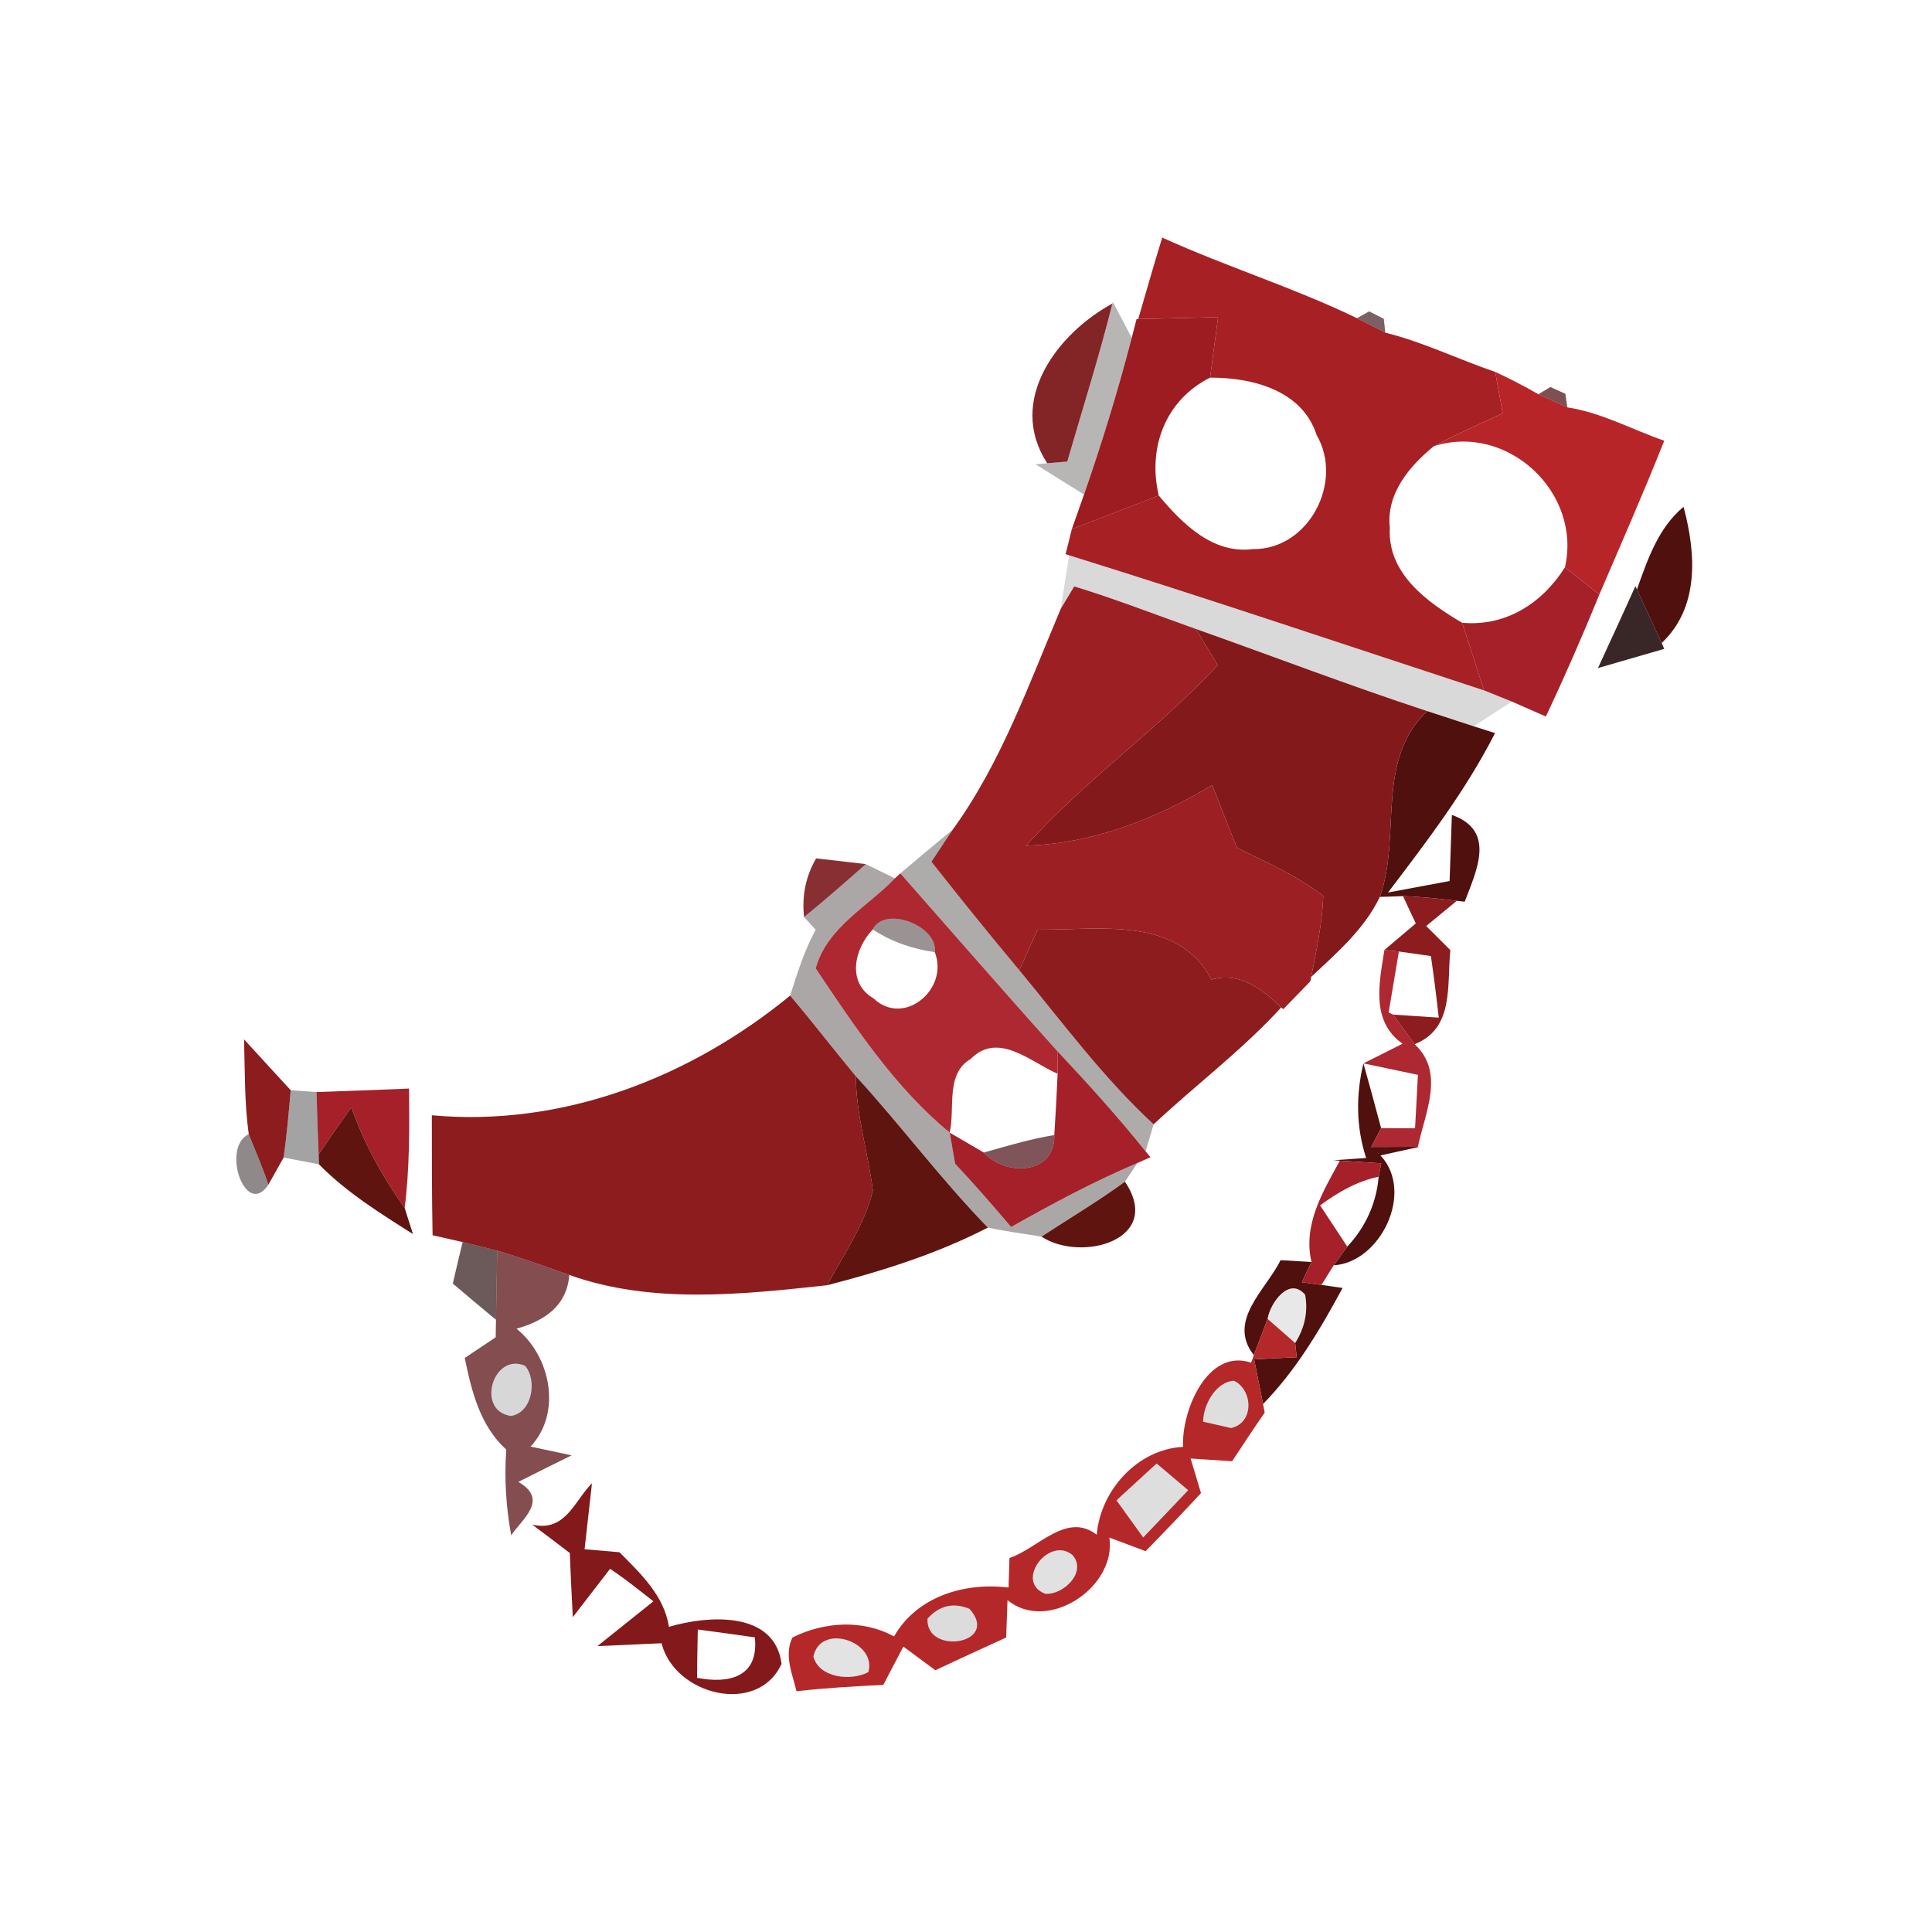 <svg xmlns="http://www.w3.org/2000/svg" width="128pt" height="128pt" viewBox="0 0 128 128"><path fill="#a72024" d="M77 15.74c4.24 1.93 8.71 3.31 12.9 5.34l1.88.96c2.51.62 4.84 1.77 7.28 2.6.17.91.33 1.83.5 2.74-1.53.71-3.07 1.38-4.56 2.18-1.63 1.32-3.18 3.17-2.92 5.42-.17 3.02 2.48 4.92 4.79 6.28.49 1.49.97 2.98 1.45 4.48-9.16-3-18.29-6.09-27.49-8.95l-.23-.08c.1-.41.31-1.23.41-1.65 1.92-.74 3.84-1.49 5.76-2.23 1.56 1.86 3.57 3.89 6.24 3.55 3.7.04 6.03-4.44 4.22-7.56-.96-2.98-4.28-3.81-7.06-3.8.18-1.34.35-2.68.53-4.01-1.76.04-3.53.09-5.29.13.52-1.8 1.04-3.61 1.59-5.4z"/><path fill="#0d0303" d="M73.73 20c.42.79.83 1.58 1.25 2.38-.91 3.5-1.97 6.96-3.16 10.38-1.07-.66-2.15-1.33-3.21-2l.77-.07c.34-.03 1-.08 1.33-.11 1.01-3.49 2.11-6.95 2.99-10.47l.03-.11z" opacity=".29"/><path fill="#7e1b1f" d="M69.38 30.69c-2.7-4.15.66-8.59 4.32-10.58-.88 3.52-1.98 6.98-2.99 10.47-.33.03-.99.08-1.33.11z" opacity=".96"/><path fill="#9c1c21" d="M75.3 21.14h.11c1.76-.04 3.53-.09 5.29-.13-.18 1.33-.35 2.67-.53 4.01-2.96 1.48-4.15 4.65-3.4 7.81-1.92.74-3.84 1.49-5.76 2.23.2-.57.61-1.72.81-2.3 1.19-3.42 2.25-6.88 3.16-10.38l.32-1.24z"/><path fill="#31090c" d="M89.9 21.08l.81-.45.97.49.1.92-1.88-.96z" opacity=".64"/><path fill="#b82529" d="M99.06 24.64c.98.45 1.93.94 2.86 1.48.48.22 1.44.65 1.92.87 2.25.34 4.29 1.47 6.42 2.21-1.36 3.43-2.85 6.81-4.3 10.19l-2.28-1.8c1.14-4.95-3.8-9.58-8.68-8.03 1.49-.8 3.03-1.47 4.56-2.18-.17-.91-.33-1.83-.5-2.74z"/><path fill="#4b0f13" d="M101.92 26.12l.8-.48.99.45.13.9c-.48-.22-1.44-.65-1.92-.87z" opacity=".72"/><g fill="#50100d"><path d="M108.45 39.05c.71-1.98 1.41-4.08 3.09-5.47.82 3.06 1.07 6.65-1.45 9.02-.55-1.18-1.1-2.37-1.64-3.55zM94.55 47.11c1.03.34 2.06.67 3.09 1.01l1.41.45c-1.93 3.79-4.52 7.18-7.09 10.56l4.08-.76c.04-1.1.11-3.28.15-4.38 2.93 1.04 1.65 3.65.85 5.75l-.52-.06c-1.19-.14-2.38-.27-3.57-.31-.39.02-1.15.04-1.53.05 1.45-4.08-.34-8.97 3.13-12.31zM90.51 76.72c-.67-2.05-.68-4.19-.18-6.27.4 1.42.79 2.86 1.17 4.29-.16.31-.49.94-.65 1.25.77 0 2.31-.01 3.09-.01h.1c-.65.14-1.94.43-2.58.57 2.28 2.43-.01 7.1-3.1 7.28.23-.31.68-.93.9-1.24 1.21-1.28 1.93-2.87 2.08-4.63l.17-.89c-.68-.04-2.05-.13-2.74-.17l-.43-.03 2.17-.15zM84.84 83.49l2.05.12c-.16.34-.48 1.01-.64 1.34.33.05.97.14 1.3.18l1.4.2c-1.48 2.74-3.08 5.45-5.27 7.69-.15-.74-.44-2.22-.59-2.96.7-.04 2.11-.11 2.82-.14l-.1-.94c.64-1.02.86-2.09.66-3.2-1.06-1.25-2.33.57-2.49 1.6-.22.6-.68 1.8-.91 2.4-1.8-2.28.82-4.34 1.77-6.29z"/></g><path fill="#010000" d="M70.83 36.79c9.2 2.86 18.33 5.95 27.49 8.95.46.18 1.38.56 1.84.74l-2.52 1.64c-1.03-.34-2.06-.67-3.09-1.01-5.15-1.69-10.21-3.63-15.32-5.44-2.68-.95-5.34-1.99-8.06-2.82-.22.37-.67 1.11-.89 1.48.18-1.18.36-2.37.55-3.54z" opacity=".15"/><g fill="#a52029"><path d="M96.87 41.26c2.9.26 5.3-1.29 6.81-3.67l2.28 1.8c-1.11 2.73-2.29 5.42-3.54 8.08-.57-.25-1.7-.74-2.26-.99-.46-.18-1.38-.56-1.84-.74-.48-1.5-.96-2.99-1.45-4.48zM70.08 69.67c2.01 2.14 3.98 4.32 5.82 6.61l.32.39-.86.38c-2.88 1.22-5.64 2.7-8.37 4.24-1.21-1.42-2.43-2.83-3.71-4.19l-.36-2.06c.57.33 1.69.99 2.26 1.32 1.43 1.59 4.74 1.49 4.67-1.16.09-1.35.16-2.7.22-4.06l.01-1.47zM20.97 72.35c2.04-.07 4.09-.14 6.13-.23.03 2.64.04 5.29-.29 7.91-1.46-2.06-2.7-4.28-3.53-6.67-.73 1.03-1.47 2.07-2.17 3.13-.06-1.38-.1-2.76-.14-4.14zM88.77 76.9c.69.04 2.06.13 2.74.17l-.17.89c-1.44.3-2.7 1.03-3.88 1.9.45.68 1.35 2.05 1.8 2.73-.22.31-.67.93-.9 1.24l-.81 1.3c-.33-.04-.97-.13-1.3-.18.16-.33.48-1 .64-1.34-.58-2.47.75-4.65 1.88-6.71z"/></g><path fill="#9c1f24" d="M71.17 38.85c2.72.83 5.38 1.87 8.06 2.82.48.8.96 1.6 1.45 2.39-3.97 4.28-8.81 7.62-12.7 11.97 4.43-.14 8.57-1.76 12.33-4.01.56 1.38 1.08 2.78 1.65 4.15 1.95.97 3.98 1.84 5.71 3.19-.07 1.81-.45 3.59-.8 5.36l-.06.3c-.6.61-1.2 1.23-1.79 1.84l-.14-.11c-1.28-1.24-2.74-2.38-4.61-1.85-2.27-4.27-7.49-3.26-11.52-3.31-.31.67-.91 2.02-1.22 2.69-1.98-2.37-3.92-4.77-5.82-7.19.35-.53 1.05-1.58 1.4-2.11 3.22-4.44 5.05-9.64 7.17-14.65.22-.37.67-1.11.89-1.48z"/><path fill="#1a0505" d="M108.35 38.83l.1.22c.54 1.18 1.09 2.37 1.64 3.55l.17.39c-1.46.42-2.93.85-4.39 1.27.83-1.81 1.67-3.62 2.48-5.43z" opacity=".86"/><g fill="#83191b"><path d="M79.23 41.67c5.11 1.81 10.17 3.75 15.32 5.44-3.47 3.34-1.68 8.23-3.13 12.31-1.03 2.14-2.85 3.71-4.55 5.3.35-1.77.73-3.55.8-5.36-1.73-1.35-3.76-2.22-5.71-3.19-.57-1.37-1.09-2.77-1.65-4.15-3.76 2.25-7.9 3.87-12.33 4.01 3.89-4.35 8.73-7.69 12.7-11.97-.49-.79-.97-1.59-1.45-2.39zM35.26 101.01c2.2.52 2.8-1.58 3.96-2.74-.12 1.09-.37 3.28-.49 4.37l2.31.2c1.41 1.42 2.95 2.86 3.28 4.94 2.6-.76 7-1.08 7.46 2.45-1.56 3.45-7.08 2.1-7.95-1.36-1.06.05-3.19.14-4.25.19.93-.74 2.78-2.22 3.71-2.97-.94-.73-1.87-1.49-2.87-2.15-.62.8-1.85 2.4-2.47 3.2-.08-1.42-.14-2.83-.2-4.25-.83-.63-1.65-1.26-2.49-1.88m10.97 6.95c-.02.8-.04 2.4-.05 3.2 2.1.41 4.11-.03 3.83-2.68-1.26-.18-2.52-.36-3.78-.52z"/></g><path fill="#0b0203" d="M59.65 57.86c1.15-.97 2.29-1.93 3.46-2.88-.35.53-1.05 1.58-1.4 2.11 1.9 2.42 3.84 4.82 5.82 7.19 2.88 3.48 5.57 7.14 8.9 10.21-.13.45-.4 1.34-.53 1.79-1.84-2.29-3.81-4.47-5.82-6.61-3.51-3.9-6.96-7.87-10.43-11.81z" opacity=".33"/><path fill="#7c1b1f" d="M54.07 56.87c.82.09 2.47.28 3.29.38-1.34 1.19-2.69 2.37-4.09 3.51-.15-1.41.11-2.7.8-3.89z" opacity=".91"/><path fill="#100404" d="M57.36 57.25c.48.23 1.44.7 1.93.94-1.83 1.9-4.52 3.27-5.25 5.97 2.59 3.86 5.25 7.9 8.88 10.88l.36 2.06c1.28 1.36 2.5 2.77 3.71 4.19 2.73-1.54 5.49-3.02 8.37-4.24-.21.31-.62.93-.83 1.24-1.78 1.3-3.68 2.43-5.53 3.64-1.18-.2-2.38-.34-3.55-.6-3.1-3.18-5.75-6.76-8.75-10.03-1.47-1.77-2.87-3.59-4.35-5.34.47-1.49.94-2.99 1.69-4.36-.19-.21-.57-.63-.77-.84 1.4-1.14 2.75-2.32 4.09-3.51z" opacity=".35"/><g fill="#ad2831"><path d="M59.29 58.19l.36-.33c3.47 3.94 6.92 7.91 10.43 11.81l-.01 1.47c-1.79-.78-3.94-2.83-5.76-.98-1.69.98-1.02 3.28-1.39 4.88-3.63-2.98-6.29-7.02-8.88-10.88.73-2.7 3.42-4.07 5.25-5.97m-1.47 3.39c-1.23 1.29-1.73 3.54.06 4.57 2 1.91 5.02-.62 4.05-3.07.23-1.73-3.31-3.11-4.11-1.5zM91.72 62.94l.96.1c-.23 1.34-.45 2.69-.68 4.04l.3.14c.35.49 1.07 1.47 1.42 1.96 2.04 1.88.68 4.56.22 6.8-.78 0-2.32.01-3.09.01.16-.31.49-.94.65-1.25.56 0 1.69.01 2.25.01.07-1.18.13-2.36.19-3.54l-3.61-.76c.65-.32 1.94-.97 2.59-1.3-2.12-1.51-1.54-4.04-1.2-6.21z"/></g><g fill="#8c1c1e"><path d="M92.95 59.37c1.19.04 2.38.17 3.57.31l-2.03 1.67 1.6 1.6c-.24 2.3.28 5.19-2.37 6.23-.35-.49-1.07-1.47-1.42-1.96l3.02.2c-.15-1.37-.32-2.72-.52-4.08-.53-.08-1.59-.23-2.12-.3l-.96-.1 2.08-1.76-.85-1.81zM68.75 61.59c4.03.05 9.25-.96 11.52 3.31 1.87-.53 3.33.61 4.61 1.85-2.59 2.83-5.66 5.13-8.45 7.74-3.33-3.07-6.02-6.73-8.9-10.21.31-.67.91-2.02 1.22-2.69zM52.35 65.96c1.48 1.75 2.88 3.57 4.35 5.34.02 2.57.81 5.05 1.13 7.58-.55 2.28-1.94 4.23-3.03 6.27-5.65.61-11.61 1.27-17.08-.68-1.59-.56-3.17-1.13-4.78-1.61-.57-.14-1.72-.43-2.29-.57l-1.99-.45c-.05-2.65-.05-5.3-.05-7.95 8.66.79 17.11-2.49 23.74-7.93zM16.17 68.86c1.03 1.12 2.05 2.25 3.09 3.37-.13 1.49-.26 2.98-.47 4.46-.25.45-.76 1.35-1.01 1.8-.37-1.14-.86-2.24-1.3-3.35-.29-2.08-.25-4.19-.31-6.28z"/></g><path fill="#190606" d="M57.82 61.58c.8-1.61 4.34-.23 4.11 1.5-1.46-.2-2.88-.69-4.11-1.5z" opacity=".43"/><path fill="#050202" d="M19.26 72.23l1.71.12c.04 1.38.08 2.76.14 4.14l.02.65c-.59-.11-1.76-.34-2.34-.45.21-1.48.34-2.97.47-4.46z" opacity=".36"/><g fill="#601410"><path d="M57.83 78.88c-.32-2.53-1.11-5.01-1.13-7.58 3 3.27 5.65 6.85 8.75 10.03-3.37 1.74-7 2.88-10.65 3.82 1.09-2.04 2.48-3.99 3.03-6.27zM21.11 76.49c.7-1.06 1.44-2.1 2.17-3.13.83 2.39 2.07 4.61 3.53 6.67.14.43.41 1.3.55 1.73-2.18-1.38-4.41-2.77-6.23-4.62l-.02-.65zM69 81.93c1.85-1.21 3.75-2.34 5.53-3.64 2.6 3.86-2.9 5.37-5.53 3.64z"/></g><path fill="#130505" d="M16.48 75.14c.44 1.11.93 2.21 1.3 3.35-1.5 2.27-3.16-2.45-1.3-3.35z" opacity=".47"/><path fill="#490e13" d="M65.18 76.36c1.54-.44 3.09-.9 4.67-1.16.07 2.65-3.24 2.75-4.67 1.16z" opacity=".7"/><path fill="#25080a" d="M30.65 82.29c.57.14 1.72.43 2.29.57-.02 1.53-.05 3.05-.08 4.58-.96-.79-1.91-1.6-2.86-2.4.16-.69.48-2.07.65-2.75z" opacity=".67"/><path fill="#5b1214" d="M32.94 82.86c1.61.48 3.19 1.05 4.78 1.61-.17 2.07-1.66 3.04-3.5 3.56 2.27 1.82 3.02 5.59.93 7.81.68.15 2.04.43 2.72.58-1.18.58-2.36 1.17-3.53 1.76 2.07 1.19.21 2.49-.47 3.54-.35-1.88-.46-3.78-.33-5.68-1.74-1.59-2.29-3.85-2.75-6.07l2.05-1.37c0-.29.01-.87.02-1.16.03-1.53.06-3.05.08-4.58m.91 10.95c1.41-.21 1.76-2.36.94-3.32-2.11-.93-3.3 2.98-.94 3.32z" opacity=".75"/><path d="M83.98 87.38c.16-1.03 1.43-2.85 2.49-1.6.2 1.11-.02 2.18-.66 3.2-.46-.4-1.37-1.2-1.83-1.6z" opacity=".09"/><path fill="#b52829" d="M83.07 89.78c.23-.6.69-1.8.91-2.4.46.4 1.37 1.2 1.83 1.6l.1.94c-.71.03-2.12.1-2.82.14.15.74.44 2.22.59 2.96l.11.57c-.74 1.06-1.44 2.14-2.16 3.22-.69-.05-2.06-.13-2.75-.18.17.57.52 1.72.69 2.29-1.2 1.3-2.43 2.58-3.67 3.85l-2.4-.9c.48 3.31-4.11 6.33-6.75 4.14-.02.62-.07 1.86-.09 2.48-1.57.72-3.13 1.43-4.69 2.17-.53-.39-1.59-1.18-2.12-1.57-.33.63-1 1.9-1.33 2.54-1.92.09-3.84.2-5.75.42-.27-1.15-.84-2.39-.27-3.56 2.07-1.04 4.65-1.22 6.73-.07 1.52-2.66 4.68-3.6 7.59-3.24.01-.49.05-1.47.06-1.96 1.87-.61 3.77-3.09 5.78-1.54.25-2.94 2.7-5.67 5.72-5.82-.11-2.38 1.61-6.56 4.51-5.58l.18-.5m-3.36 4.41c.46.11 1.39.31 1.85.42 1.54-.33 1.46-2.52.2-3.13-1.22.07-2.04 1.6-2.05 2.71m-5.74 5.21l1.77 2.46c.99-1.04 1.99-2.08 2.98-3.13l-2.09-1.77c-.89.81-1.77 1.63-2.66 2.44m-4.72 6.19c1.19.1 2.8-1.44 1.8-2.57-1.56-1.29-3.87 1.79-1.8 2.57m-7.8 1.65c-.13 2.46 4.86 1.68 2.78-.65-1.07-.44-1.99-.22-2.78.65m-7.56 2.51c.37 1.43 2.52 1.64 3.64 1.03.59-2.01-3.16-3.3-3.64-1.03z"/><path fill="#030101" d="M33.85 93.81c-2.36-.34-1.17-4.25.94-3.32.82.96.47 3.11-.94 3.32z" opacity=".16"/><path fill="#010000" d="M79.71 94.19c.01-1.11.83-2.64 2.05-2.71 1.26.61 1.34 2.8-.2 3.13-.46-.11-1.39-.31-1.85-.42z" opacity=".13"/><path d="M73.97 99.4c.89-.81 1.77-1.63 2.66-2.44l2.09 1.77c-.99 1.05-1.99 2.09-2.98 3.13l-1.77-2.46z" opacity=".13"/><path fill="#040101" d="M69.25 105.59c-2.07-.78.24-3.86 1.8-2.57 1 1.13-.61 2.67-1.8 2.57z" opacity=".12"/><path d="M61.45 107.24c.79-.87 1.71-1.09 2.78-.65 2.08 2.33-2.91 3.11-2.78.65z" opacity=".14"/><path d="M53.89 109.75c.48-2.27 4.23-.98 3.64 1.03-1.12.61-3.27.4-3.64-1.03z" opacity=".11"/></svg>